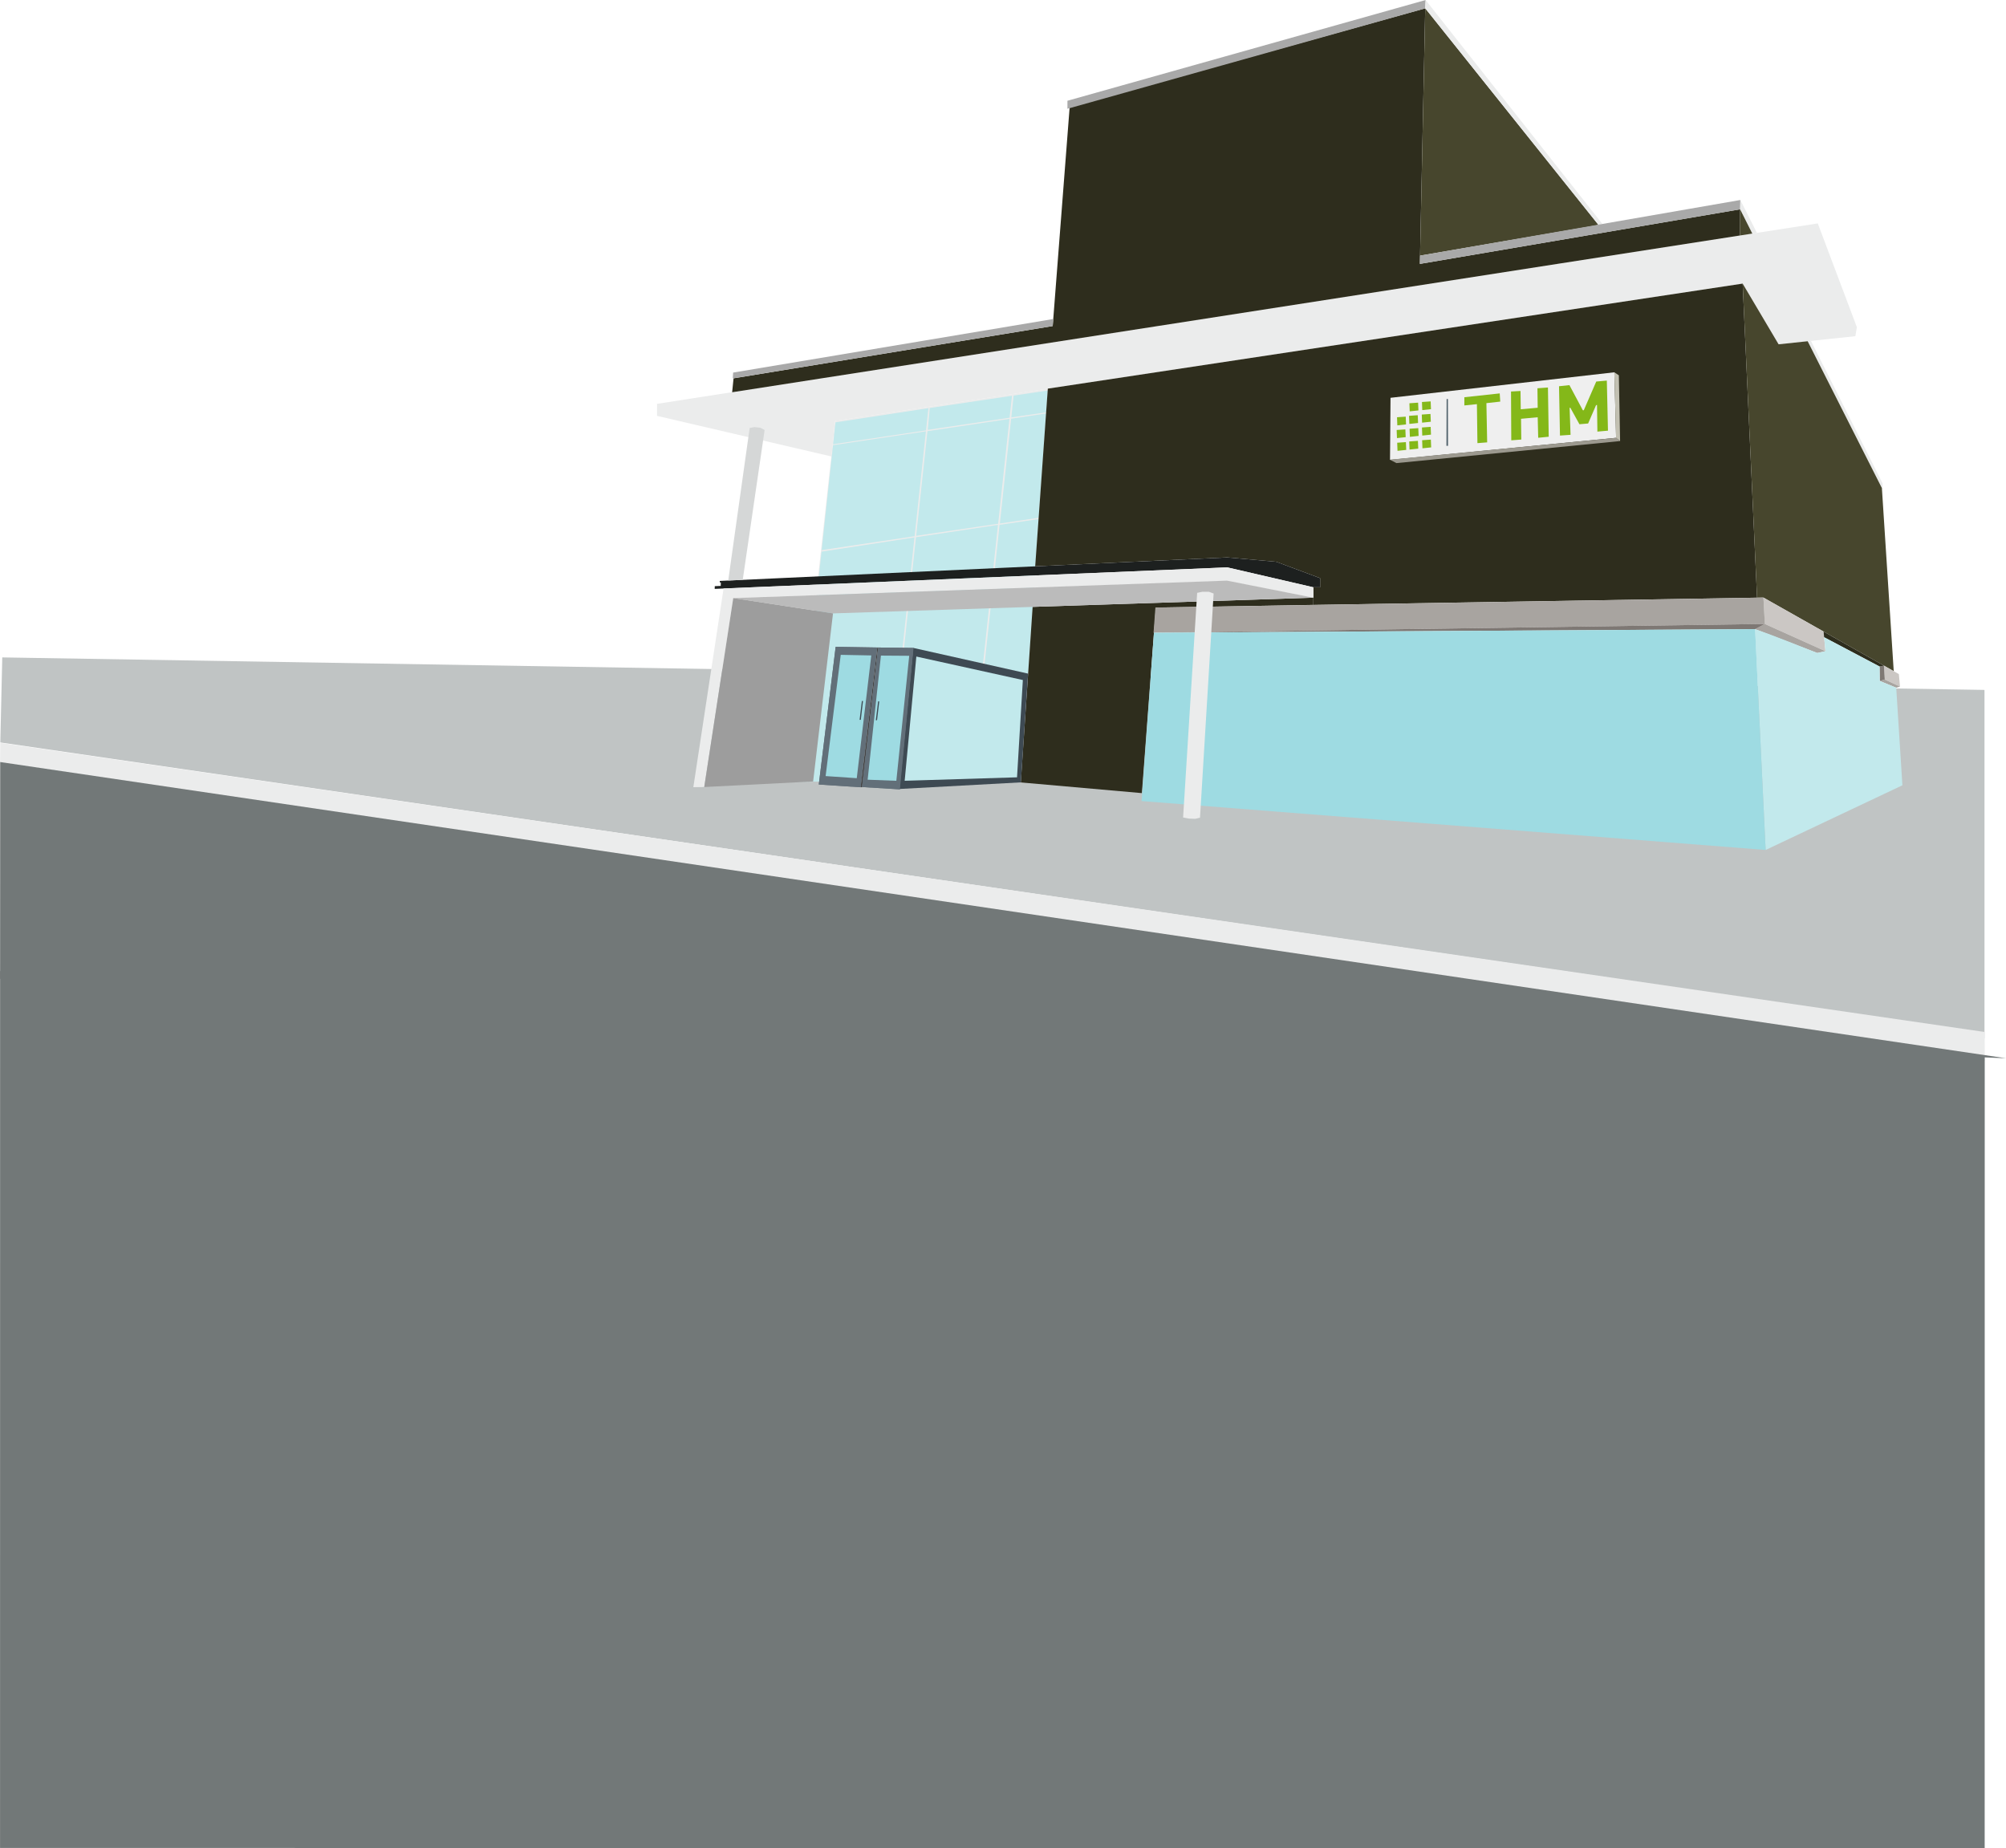 <svg xmlns:inkscape="http://www.inkscape.org/namespaces/inkscape" xmlns:sodipodi="http://sodipodi.sourceforge.net/DTD/sodipodi-0.dtd" xmlns="http://www.w3.org/2000/svg" xmlns:svg="http://www.w3.org/2000/svg" version="1.1" id="svg5" xml:space="preserve" sodipodi:docname="THM B-Gebaude.svg" inkscape:version="1.2 (dc2aeda, 2022-05-15)" viewBox="-0.01 15.44 212.29 195.57"><sodipodi:namedview id="namedview7" pagecolor="#ffffff" bordercolor="#000000" borderopacity="0.25" inkscape:showpageshadow="2" inkscape:pageopacity="0.0" inkscape:pagecheckerboard="0" inkscape:deskcolor="#d1d1d1" inkscape:document-units="mm" showgrid="false" inkscape:zoom="0.932554" inkscape:cx="389.2536" inkscape:cy="414.98937" inkscape:window-width="1440" inkscape:window-height="900" inkscape:window-x="0" inkscape:window-y="0" inkscape:window-maximized="0" inkscape:current-layer="layer1"/><defs id="defs2"><linearGradient id="linearGradient19305" inkscape:swatch="solid"><stop style="stop-color:#5f5a4d;stop-opacity:1;" offset="0" id="stop19303"/></linearGradient></defs><g inkscape:label="Ebene 1" inkscape:groupmode="layer" id="layer1" style="display:inline"><path style="fill:#ebecec;fill-opacity:1;stroke-width:22.457" d="m 69.522,58.176 122.839,-19.094 4.137,10.979 -0.159,0.955 -8.123,0.86 -3.803,-6.426 -96.042,14.531 -0.392,3.764 -18.458,-4.296 z" id="path496" sodipodi:nodetypes="cccccccccc"/><path style="display:inline;fill:#c0c4c4;fill-opacity:1;stroke-width:17.601" d="M 210.003,88.45 0.23,85.009 0.022,94.009 170.885,118.999 l 39.119,6.326 z" id="path29625" sodipodi:nodetypes="cccccc"/><path style="fill:#2e2d1d;fill-opacity:1;stroke-width:22.457" d="m 113.189,26.778 37.629,-10.459 -0.566,27.047 33.892,-5.779 -0.01,2.773 -106.663,16.589 0.149,-1.476 33.776,-5.53 z" id="path1593" sodipodi:nodetypes="ccccccccc"/><path style="fill:#47462d;fill-opacity:1;stroke-width:22.457" d="m 150.82,16.303 18.34,22.945 -18.888,3.243 z" id="path2999" sodipodi:nodetypes="cccc"/><path style="fill:#a9a9a9;fill-opacity:1;stroke-width:22.457" d="m 112.954,26.103 v 0.848 l 37.865,-10.619 0.042,-0.89 z" id="path3102" sodipodi:nodetypes="ccccc"/><path style="fill:#ebecec;fill-opacity:1;stroke-width:22.457" d="m 150.861,15.443 18.723,23.718 -0.434,0.076 -18.334,-22.907 z" id="path5828" sodipodi:nodetypes="ccccc"/><path style="fill:#a9a9a9;fill-opacity:1;stroke-width:22.457" d="m 150.269,42.492 33.898,-5.888 -0.019,0.99 -33.895,5.773 z" id="path6856" sodipodi:nodetypes="ccccc"/><path style="fill:#ebecec;fill-opacity:1;stroke-width:22.457" d="m 184.166,36.602 1.753,3.482 -0.484,0.075 -1.289,-2.565 z" id="path6907" sodipodi:nodetypes="ccccc"/><path style="fill:#47462d;fill-opacity:1;stroke-width:22.457" d="m 184.144,37.594 1.29,2.565 -1.301,0.202 z" id="path6909" sodipodi:nodetypes="cccc"/><path style="fill:#a9a9a9;fill-opacity:1;stroke-width:22.457" d="m 77.537,55.486 33.862,-5.544 0.053,-0.743 -33.876,5.668 z" id="path6965" sodipodi:nodetypes="ccccc"/><path style="fill:#ebecec;fill-opacity:1;stroke-width:22.457" d="m 88.374,59.97 -4.177,38.158 23.877,0.047 2.805,-41.608 z" id="path7561" sodipodi:nodetypes="ccccc"/><g id="g34222" style="display:inline;fill:#c2e9ec;fill-opacity:1" transform="matrix(1.276,0,0,1.276,1.101,-148.676)"><path style="fill:#c2e9ec;fill-opacity:1;stroke:none;stroke-width:17.601;stroke-opacity:1" d="m 67.264,174.369 7.71,-1.183 -0.991,9.171 -5.516,-0.078 -1.39,11.16 -0.528,0.003 -1.348,0.018 z" id="path31663" sodipodi:nodetypes="cccccccc" inkscape:label="path31663"/><path style="display:inline;fill:#c2e9ec;fill-opacity:1;stroke:none;stroke-width:17.601;stroke-opacity:1" d="m 68.217,165.538 7.707,-1.15 -0.938,8.7 -7.71,1.154 z" id="path31661" sodipodi:nodetypes="ccccc" inkscape:label="path31661"/><path style="display:inline;fill:#c2e9ec;fill-opacity:1;stroke:none;stroke-width:17.601;stroke-opacity:1" d="m 68.418,163.644 7.712,-1.176 -0.197,1.841 -7.707,1.152 z" id="path31659" sodipodi:nodetypes="ccccc"/><path style="display:inline;fill:#c2e9ec;fill-opacity:1;stroke:none;stroke-width:17.601;stroke-opacity:1" d="m 75.096,173.169 6.804,-1.023 -1.242,11.507 -6.55,-1.306 z" id="path31657" sodipodi:nodetypes="ccccc"/><path style="display:inline;fill:#c2e9ec;fill-opacity:1;stroke:none;stroke-width:17.601;stroke-opacity:1" d="m 76.05,164.375 6.8,-1.018 -0.935,8.696 -6.803,1.003 z" id="path31655" sodipodi:nodetypes="ccccc"/><path style="display:inline;fill:#c2e9ec;fill-opacity:1;stroke:none;stroke-width:17.601;stroke-opacity:1" d="m 83.062,161.441 -0.201,1.82 -6.789,1.008 0.168,-1.816 z" id="path31653" sodipodi:nodetypes="ccccc"/><path style="display:inline;fill:#c2e9ec;fill-opacity:1;stroke:none;stroke-width:17.601;stroke-opacity:1" d="m 82.029,172.144 3.241,-0.481 -0.867,12.846 -3.618,-0.811 z" id="path31651" sodipodi:nodetypes="ccccc"/><path style="display:inline;fill:#c2e9ec;fill-opacity:1;stroke:none;stroke-width:17.601;stroke-opacity:1" d="m 85.898,162.906 -0.621,8.652 -3.224,0.476 0.936,-8.693 z" id="path31649" sodipodi:nodetypes="ccccc"/><path style="display:inline;fill:#c2e9ec;fill-opacity:1;stroke:none;stroke-width:17.601;stroke-opacity:1" d="m 86.026,161.004 -0.127,1.809 -2.897,0.421 0.194,-1.811 z" id="path31647" sodipodi:nodetypes="ccccc"/></g><path style="fill:#2e2d1d;fill-opacity:1;stroke-width:22.457" d="m 110.878,56.566 73.533,-11.115 1.526,33.237 -46.959,0.767 0.001,-1.864 h 0.717 v -0.97 l -4.641,-1.73 -5.189,-0.464 -20.324,0.943 z" id="path10049" sodipodi:nodetypes="ccccccccccc"/><path style="fill:#ebecec;fill-opacity:1;stroke-width:22.457" d="m 191.293,51.55 7.935,15.701 -0.004,-0.65 -7.587,-15.086 z" id="path11077" sodipodi:nodetypes="ccccc"/><path style="fill:#47462d;fill-opacity:1;stroke-width:22.457" d="m 184.411,45.451 3.804,6.424 3.077,-0.325 7.854,15.54 1.253,19.377 -13.791,-7.789 -0.673,0.009 z" id="path11727" sodipodi:nodetypes="cccccccc"/><path style="fill:#cbc7c4;fill-opacity:1;stroke-width:22.457" d="m 186.61,78.678 6.364,3.596 0.201,2.081 -6.427,-2.892 z" id="path13457" sodipodi:nodetypes="ccccc"/><path style="fill:#1d201f;fill-opacity:1;stroke-width:22.457" d="m 135.057,74.891 4.634,1.73 0.005,0.968 -0.718,-1.27e-4 -9.109,-2.109 -54.244,2.277 0.009,-0.287 0.631,-0.028 0.009,-0.362 -0.111,-0.009 V 76.915 L 129.868,74.429 Z" id="path15135" sodipodi:nodetypes="ccccccccccccc"/><path style="fill:#ebecec;fill-opacity:1;stroke-width:22.457" d="m 76.565,77.714 -3.201,21.028 1.155,-0.017 3.068,-19.989 52.246,-1.815 9.144,1.772 -0.003,-1.104 -9.112,-2.105 z" id="path15191" sodipodi:nodetypes="ccccccccc"/><path style="display:inline;fill:#2e2d1d;fill-opacity:1;stroke:none;stroke-width:22.457;stroke-opacity:1" d="m 120.832,99.37 -12.813,-1.13 1.251,-18.578 29.711,-0.973 -0.003,0.763 -16.665,0.287 z" id="path26158" sodipodi:nodetypes="ccccccc" inkscape:label="path26158"/><path style="display:inline;fill:#a8a4a0;fill-opacity:1;stroke-width:22.457" d="m 186.61,78.679 -64.346,1.051 -0.196,2.669 64.692,-0.929 z" id="path14431" sodipodi:nodetypes="ccccc"/><path style="fill:#bbbbbb;fill-opacity:1;stroke:none;stroke-width:22.457" d="m 77.587,78.733 10.559,1.619 50.836,-1.663 -9.143,-1.805 z" id="path18165" sodipodi:nodetypes="ccccc"/><path style="fill:#9d9d9d;fill-opacity:1;stroke-width:22.457" d="m 74.518,98.726 11.523,-0.588 2.104,-17.787 -10.558,-1.62 z" id="path18167" sodipodi:nodetypes="ccccc"/><path style="fill:#d5d7d7;fill-opacity:1;stroke:none;stroke-width:22.457;stroke-opacity:1" d="m 79.325,60.73 0.517,-0.094 0.619,0.07 0.447,0.237 -2.317,15.861 -1.535,0.069 z" id="path20392" sodipodi:nodetypes="ccccccc"/><path style="fill:#cbc7c4;fill-opacity:1;stroke:none;stroke-width:22.457;stroke-opacity:1" d="m 199.36,85.88 1.582,0.893 0.121,1.331 -1.613,-0.762 z" id="path22670" sodipodi:nodetypes="ccccc"/><path style="fill:#a8a4a0;fill-opacity:1;stroke:none;stroke-width:22.457;stroke-opacity:1" d="m 201.061,88.098 -0.398,0.118 -1.744,-0.712 0.532,-0.16 z" id="path22672" sodipodi:nodetypes="ccccc"/><path style="fill:#7e7874;fill-opacity:1;stroke:none;stroke-width:22.457;stroke-opacity:1" d="m 198.918,87.504 -0.018,-1.529 0.461,-0.096 0.091,1.466 z" id="path22730" sodipodi:nodetypes="ccccc"/><path style="fill:#2e2d1d;fill-opacity:1;stroke:none;stroke-width:22.457;stroke-opacity:1" d="m 198.899,85.975 -5.867,-3.098 -0.058,-0.603 6.385,3.605 z" id="path22786" sodipodi:nodetypes="ccccc"/><path style="fill:#a8a4a0;fill-opacity:1;stroke:none;stroke-width:22.457;stroke-opacity:1" d="m 193.174,84.354 -0.869,0.189 -6.588,-2.525 1.04,-0.551 z" id="path23598" sodipodi:nodetypes="ccccc"/><path style="fill:#7e7874;fill-opacity:1;stroke:none;stroke-width:22.457;stroke-opacity:1" d="m 185.721,82.022 -63.655,0.376 64.696,-0.932 z" id="path23600" sodipodi:nodetypes="cccc"/><path style="fill:#c2e9ec;fill-opacity:1;stroke:none;stroke-width:22.457;stroke-opacity:1" d="m 200.662,88.215 0.654,10.327 -14.473,6.844 -1.123,-23.366 c 2.241,0.761 4.381,1.664 6.587,2.521 l 0.868,-0.189 -0.144,-1.477 5.87,3.099 0.02,1.529 z" id="path25341" sodipodi:nodetypes="cccccccccc"/><path style="fill:#9edbe2;fill-opacity:1;stroke:none;stroke-width:22.457;stroke-opacity:1" d="m 185.73,82.018 1.114,23.368 -66.043,-5.176 1.307,-17.814 z" id="path25343" sodipodi:nodetypes="ccccc"/><path style="fill:#bd9f66;fill-opacity:1;stroke:none;stroke-width:22.457;stroke-opacity:1" d="M 182.823,109.465 180.297,99.134" id="path26101"/><path style="fill:#626f79;fill-opacity:1;stroke:none;stroke-width:22.457;stroke-opacity:1" d="m 86.641,98.458 4.425,0.293 1.76,-14.79 -4.4,-0.073 z" id="path28176" sodipodi:nodetypes="ccccc"/><path style="display:inline;fill:#9edbe2;fill-opacity:1;stroke:none;stroke-width:22.457;stroke-opacity:1" d="m 87.363,97.567 3.296,0.224 1.536,-12.99 -3.232,-0.064 z" id="path27704" sodipodi:nodetypes="ccccc"/><path style="fill:#626f79;fill-opacity:1;stroke:none;stroke-width:22.457;stroke-opacity:1" d="M 92.924,83.961 91.213,98.727 95.222,98.972 96.664,84.006 Z" id="path29529" sodipodi:nodetypes="ccccc"/><path style="display:inline;fill:#9edbe2;fill-opacity:1;stroke:none;stroke-width:22.457;stroke-opacity:1" d="m 91.811,97.951 3.036,0.116 1.363,-13.229 -2.994,-0.021 z" id="path27706" sodipodi:nodetypes="ccccc"/><path style="fill:#3e4a53;fill-opacity:1;stroke:none;stroke-width:22.457;stroke-opacity:1" d="M 96.636,84.003 108.79,86.724 108.026,98.233 95.181,98.932 Z" id="path29532" sodipodi:nodetypes="ccccc"/><path style="display:inline;fill:#c2e9ec;fill-opacity:1;stroke:none;stroke-width:22.457;stroke-opacity:1" d="m 107.62,97.698 -11.891,0.367 1.235,-13.147 11.272,2.485 z" id="path26958" sodipodi:nodetypes="ccccc"/><path style="fill:#3e4a53;fill-opacity:1;stroke:none;stroke-width:22.457;stroke-opacity:1" d="m 92.919,89.66 0.118,0.006 -0.233,1.989 -0.127,0.003 z" id="path31641" sodipodi:nodetypes="ccccc"/><path style="fill:#3e4a53;fill-opacity:1;stroke:none;stroke-width:22.457;stroke-opacity:1" d="m 91.201,89.618 0.118,0.006 -0.233,1.989 -0.127,0.003 z" id="path31643" sodipodi:nodetypes="ccccc"/><path style="fill:#454545;fill-opacity:1;stroke:none;stroke-width:22.457;stroke-opacity:1" d="m 92.827,83.955 h 0.102 l -1.704,14.794 -0.161,-0.005 z" id="path36068" sodipodi:nodetypes="ccccc"/><g id="g43480" style="display:inline" transform="matrix(1.888,0,0,1.888,-80.977,-246.386)"><path style="display:inline;fill:#efefef;fill-opacity:1;stroke:none;stroke-width:17.601;stroke-opacity:1" d="m 120.827,160.976 12.547,-1.43 0.098,3.673 -12.673,1.234 z" id="path43497" inkscape:label="path43497"/><path style="fill:#4a5c67;fill-opacity:0.957;stroke:none;stroke-width:17.601;stroke-opacity:1" d="m 124.051,163.667 h -0.089 l 0.01,-2.624 h 0.073 z" id="path36163" sodipodi:nodetypes="ccccc"/><path style="display:inline;fill:#454545;fill-opacity:1;stroke:none;stroke-width:17.601;stroke-opacity:1" d="M 123.962,161.053 Z" id="path36161"/><path style="display:inline;fill:#84b819;fill-opacity:1;stroke:none;stroke-width:17.601;stroke-opacity:1" d="m 122.6,163.353 0.017,0.454 0.489,-0.052 -0.018,-0.436 z" id="path36155"/><path style="display:inline;fill:#84b819;fill-opacity:1;stroke:none;stroke-width:17.601;stroke-opacity:1" d="m 121.202,163.494 0.017,0.454 0.489,-0.052 -0.018,-0.436 z" id="path36159"/><path style="display:inline;fill:#84b819;fill-opacity:1;stroke:none;stroke-width:17.601;stroke-opacity:1" d="m 122.59,162.639 0.017,0.454 0.489,-0.052 -0.018,-0.436 z" id="path36153"/><path style="display:inline;fill:#84b819;fill-opacity:1;stroke:none;stroke-width:17.601;stroke-opacity:1" d="m 121.876,163.423 0.017,0.454 0.489,-0.052 -0.018,-0.436 z" id="path36157"/><path style="display:inline;fill:#84b819;fill-opacity:1;stroke:none;stroke-width:17.601;stroke-opacity:1" d="m 121.896,162.71 0.017,0.454 0.489,-0.052 -0.018,-0.436 z" id="path36151" inkscape:label="path36151"/><path style="display:inline;fill:#84b819;fill-opacity:1;stroke:none;stroke-width:17.601;stroke-opacity:1" d="m 121.172,162.78 0.017,0.454 0.489,-0.052 -0.018,-0.436 z" id="path36149"/><path style="display:inline;fill:#84b819;fill-opacity:1;stroke:none;stroke-width:17.601;stroke-opacity:1" d="m 121.866,161.986 0.017,0.454 0.489,-0.052 -0.018,-0.436 z" id="path36145"/><path style="display:inline;fill:#84b819;fill-opacity:1;stroke:none;stroke-width:17.601;stroke-opacity:1" d="m 122.58,161.915 0.017,0.454 0.489,-0.052 -0.018,-0.436 z" id="path36143" inkscape:label="path36143"/><path style="display:inline;fill:#84b819;fill-opacity:1;stroke:none;stroke-width:17.601;stroke-opacity:1" d="m 122.59,161.211 0.017,0.454 0.489,-0.052 -0.018,-0.436 z" id="path36141" inkscape:label="path36141"/><path style="display:inline;fill:#84b819;fill-opacity:1;stroke:none;stroke-width:17.601;stroke-opacity:1" d="m 121.886,161.282 0.017,0.454 0.489,-0.052 -0.018,-0.436 z" id="path36139" inkscape:label="path36139"/><path style="display:inline;fill:#84b819;fill-opacity:1;stroke:none;stroke-width:17.601;stroke-opacity:1" d="m 121.192,162.066 0.017,0.454 0.489,-0.052 -0.018,-0.436 z" id="path36147" inkscape:label="path36147"/><path style="display:inline;fill:#84b819;fill-opacity:1;stroke:none;stroke-width:17.601;stroke-opacity:1" d="m 130.273,160.328 0.053,2.765 0.593,-0.042 -0.053,-1.515 h 0.042 l 0.509,0.922 0.487,-0.042 0.445,-1.028 0.053,-0.011 0.021,1.494 0.593,-0.053 -0.064,-2.807 -0.593,0.053 -0.699,1.61 h -0.053 l -0.752,-1.409 z" id="path36137"/><path style="display:inline;fill:#84b819;fill-opacity:1;stroke:none;stroke-width:17.601;stroke-opacity:1" d="m 127.582,160.623 0.014,2.736 0.561,-0.043 -0.014,-1.164 0.934,-0.086 0.029,1.15 0.589,-0.058 -0.043,-2.76 -0.589,0.043 0.014,1.092 -0.949,0.086 -0.014,-1.026 z" id="path36135" sodipodi:nodetypes="ccccccccccccc" inkscape:label="path36135"/><path style="display:inline;fill:#84b819;fill-opacity:1;stroke:none;stroke-width:17.601;stroke-opacity:1" d="m 124.966,160.944 v 0.46 l 0.704,-0.072 0.029,2.185 0.546,-0.043 -0.043,-2.199 0.776,-0.086 -0.029,-0.46 z" id="path36133"/><path style="display:inline;fill:#9c998f;fill-opacity:1;stroke:none;stroke-width:17.601;stroke-opacity:1" d="m 120.791,164.444 0.369,0.192 12.536,-1.235 -0.225,-0.181 z" id="path43991" sodipodi:nodetypes="ccccc"/><path style="display:inline;fill:#c2c0b2;fill-opacity:1;stroke:none;stroke-width:17.601;stroke-opacity:1" d="m 133.373,159.546 0.253,0.169 0.07,3.687 -0.225,-0.18 z" id="path43935" sodipodi:nodetypes="ccccc" inkscape:label="path43935"/></g><path style="fill:#626f79;fill-opacity:1;stroke:none;stroke-width:22.457;stroke-opacity:1" d="m 86.641,98.458 4.425,0.293 1.76,-14.79 -4.4,-0.073 z" id="path19975" sodipodi:nodetypes="ccccc"/><path style="display:inline;fill:#9edbe2;fill-opacity:1;stroke:none;stroke-width:22.457;stroke-opacity:1" d="m 87.363,97.567 3.296,0.224 1.536,-12.99 -3.232,-0.064 z" id="path19977" sodipodi:nodetypes="ccccc"/><path style="fill:#626f79;fill-opacity:1;stroke:none;stroke-width:22.457;stroke-opacity:1" d="M 92.924,83.961 91.213,98.727 95.222,98.972 96.664,84.006 Z" id="path19979" sodipodi:nodetypes="ccccc"/><path style="display:inline;fill:#9edbe2;fill-opacity:1;stroke:none;stroke-width:22.457;stroke-opacity:1" d="m 91.811,97.951 3.036,0.116 1.363,-13.229 -2.994,-0.021 z" id="path19981" sodipodi:nodetypes="ccccc"/><path style="fill:#3e4a53;fill-opacity:1;stroke:none;stroke-width:22.457;stroke-opacity:1" d="m 92.919,89.66 0.118,0.006 -0.233,1.989 -0.127,0.003 z" id="path19983" sodipodi:nodetypes="ccccc"/><path style="fill:#3e4a53;fill-opacity:1;stroke:none;stroke-width:22.457;stroke-opacity:1" d="m 91.201,89.618 0.118,0.006 -0.233,1.989 -0.127,0.003 z" id="path19985" sodipodi:nodetypes="ccccc"/><path style="display:inline;fill:#ebecec;fill-opacity:1;stroke:none;stroke-width:22.457;stroke-opacity:1" d="m 126.682,78.177 0.558,-0.116 h 0.674 l 0.511,0.186 -1.441,23.726 -0.511,0.116 -0.651,-0.023 -0.627,-0.116 z" id="path19309" inkscape:label="path19309"/><path style="fill:#ebecec;fill-opacity:1;stroke-width:17.601" d="M 210.028,124.649 0.019,94.054 4.3348177e-4,96.101 210.032,127.663 Z" id="path27869" sodipodi:nodetypes="ccccc"/><path style="fill:#727878;fill-opacity:1;stroke-width:17.601" d="M 0.01,96.081 212.286,127.429 0,119.022 Z" id="path27871" sodipodi:nodetypes="cccc"/><path style="fill:#727878;fill-opacity:1;stroke-width:0.176" d="m 0,118.204 210.029,9.032 -0.006,83.779 -210.029,-0.019 z" id="path642" sodipodi:nodetypes="ccccc"/></g></svg>